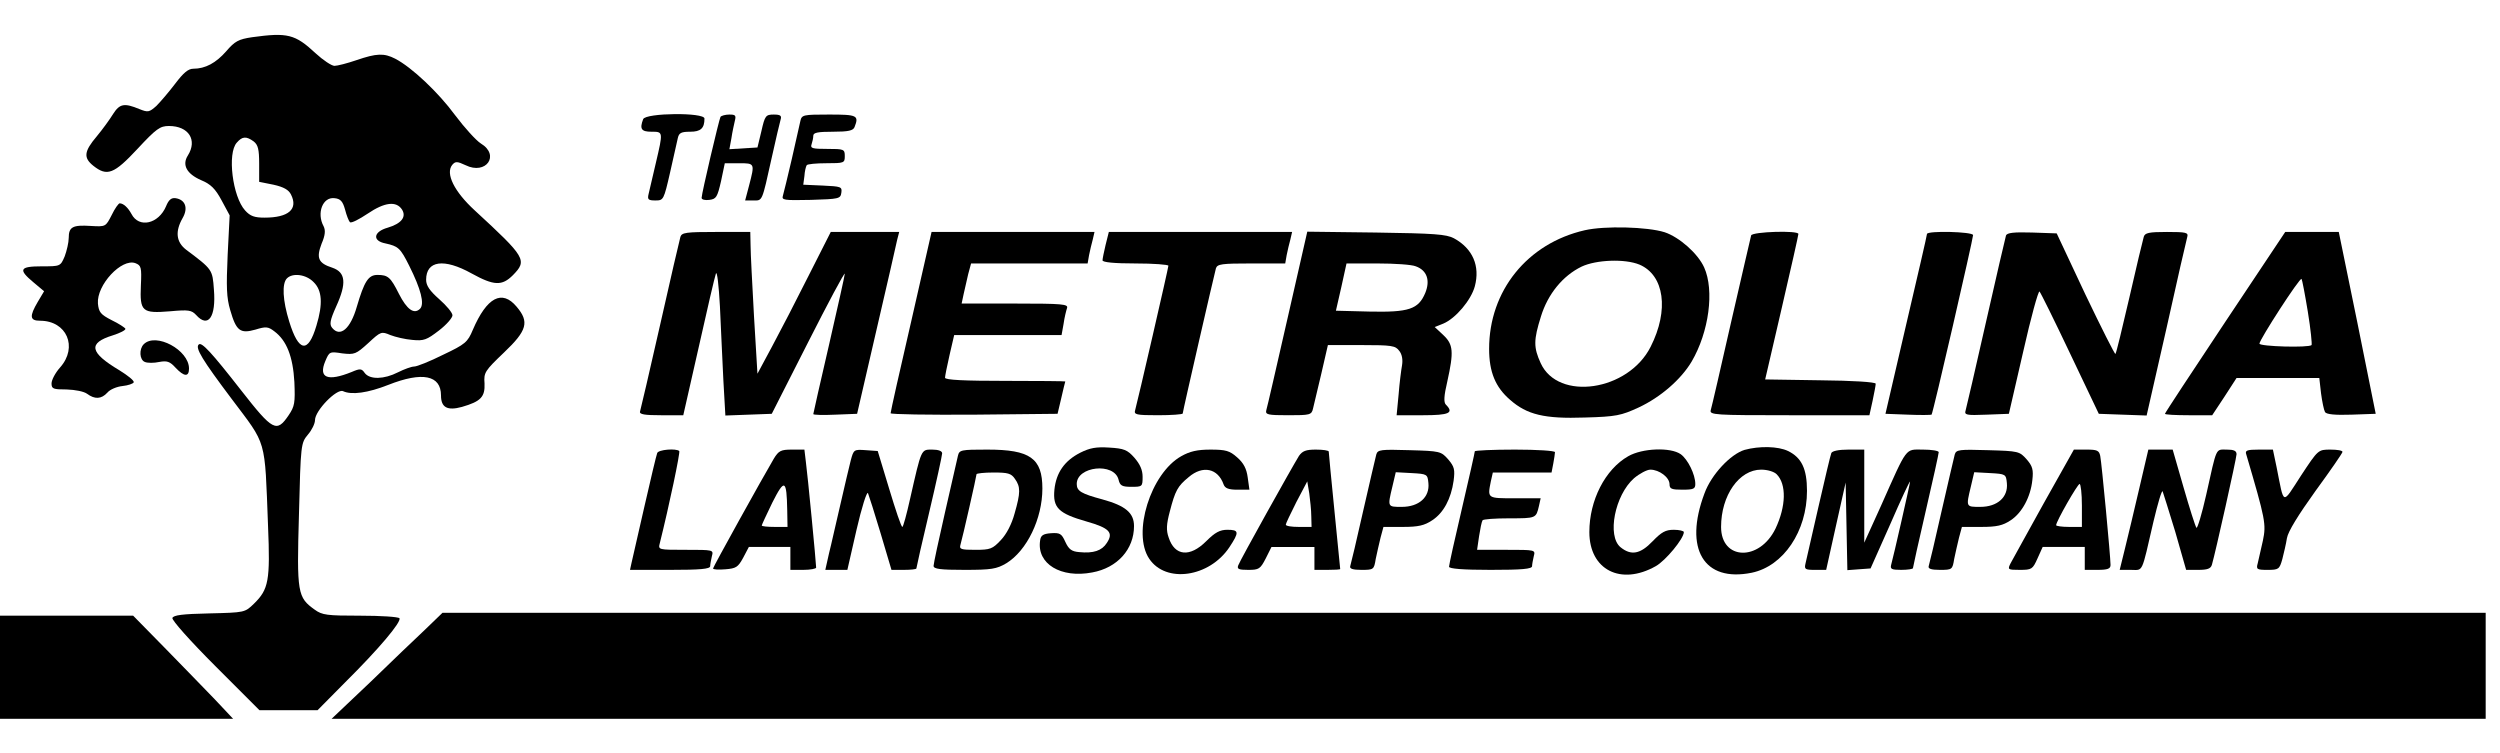 <?xml version="1.0" standalone="no"?>
<!DOCTYPE svg PUBLIC "-//W3C//DTD SVG 20010904//EN"
 "http://www.w3.org/TR/2001/REC-SVG-20010904/DTD/svg10.dtd">
<svg version="1.0" xmlns="http://www.w3.org/2000/svg"
 width="873pt" height="263pt" viewBox="0 0 873 263"
 preserveAspectRatio="xMidYMid meet">

<g transform="translate(0,263) scale(0.1,-0.1)"
fill="#000000" stroke="none">
<path d="M880 2500 c-47 -7 -60 -14 -90 -49 -36 -41 -73 -61 -115 -61 -18 0
-35 -15 -63 -52 -22 -29 -52 -64 -66 -78 -25 -22 -29 -23 -59 -11 -53 22 -69
19 -92 -17 -11 -18 -37 -54 -57 -78 -45 -53 -47 -75 -12 -103 48 -38 72 -29
154 59 66 71 79 80 110 80 69 0 100 -49 66 -103 -21 -33 -4 -64 46 -86 34 -14
50 -30 72 -71 l28 -52 -7 -138 c-5 -113 -4 -149 9 -193 21 -73 35 -83 88 -68
36 11 44 11 66 -6 43 -32 65 -88 70 -177 3 -73 1 -85 -20 -116 -42 -62 -55
-55 -166 87 -103 132 -138 170 -148 160 -13 -12 12 -53 115 -190 124 -165 115
-133 127 -443 8 -192 2 -222 -49 -272 -32 -31 -32 -31 -156 -34 -94 -2 -125
-6 -129 -16 -2 -8 62 -80 150 -168 l154 -154 101 0 102 0 96 97 c118 117 197
211 190 224 -4 5 -65 9 -137 9 -116 0 -133 2 -159 21 -60 43 -63 57 -55 333 6
245 7 249 31 278 14 16 25 39 25 51 0 33 76 111 98 101 30 -14 87 -6 158 22
119 47 184 34 184 -37 0 -42 22 -54 73 -40 66 19 81 35 79 82 -3 38 1 44 68
108 81 77 89 107 44 160 -51 61 -104 33 -153 -81 -18 -43 -26 -50 -104 -87
-46 -23 -91 -41 -101 -41 -9 0 -34 -9 -56 -20 -49 -25 -98 -26 -116 -3 -11 16
-16 17 -46 4 -84 -34 -117 -21 -92 38 14 33 15 34 59 27 43 -5 48 -3 91 36 44
41 46 41 77 28 18 -7 52 -15 77 -17 40 -4 50 0 93 33 26 20 47 44 47 53 0 9
-21 34 -46 56 -34 30 -46 48 -46 68 0 67 62 76 159 22 78 -43 106 -44 144 -6
51 52 45 62 -133 226 -72 66 -103 129 -79 159 11 13 17 13 47 -1 71 -35 121
35 53 76 -16 10 -57 55 -90 99 -58 79 -151 167 -209 197 -39 20 -65 19 -135
-5 -32 -11 -67 -20 -77 -20 -10 0 -40 20 -66 44 -72 67 -98 73 -222 56z m6
-364 c15 -12 19 -27 19 -78 l0 -63 50 -10 c36 -8 53 -18 61 -34 26 -51 -8 -81
-92 -81 -35 0 -50 5 -68 25 -44 48 -63 200 -29 237 19 22 33 23 59 4z m319
-238 c5 -20 13 -40 17 -44 5 -4 32 10 62 30 59 40 100 45 120 14 16 -26 -3
-49 -50 -63 -50 -14 -55 -46 -8 -55 45 -10 52 -16 83 -78 41 -82 54 -133 38
-150 -21 -21 -46 -3 -74 52 -29 58 -38 66 -75 66 -32 0 -46 -23 -72 -111 -22
-77 -58 -108 -86 -74 -10 12 -8 26 14 75 37 81 33 119 -13 135 -50 16 -57 34
-38 84 13 30 14 47 7 61 -25 46 -3 103 38 98 21 -2 29 -11 37 -40z m-110 -253
c30 -29 33 -76 10 -152 -29 -98 -62 -93 -95 14 -23 74 -26 133 -8 151 20 20
67 14 93 -13z"/>
<path d="M2246 2214 c-13 -34 -7 -44 29 -44 41 0 41 1 15 -110 -11 -47 -22
-95 -25 -107 -5 -20 -1 -23 24 -23 28 0 29 2 51 98 12 53 24 107 27 120 4 18
12 22 43 22 37 0 50 12 50 46 0 22 -205 20 -214 -2z"/>
<path d="M2516 2222 c-5 -9 -66 -268 -66 -283 0 -6 12 -9 27 -7 24 3 28 9 41
66 l13 62 50 0 c55 0 55 0 35 -77 l-14 -53 28 0 c33 0 30 -8 65 150 14 63 28
123 31 133 4 13 -1 17 -24 17 -28 0 -31 -4 -43 -57 l-14 -58 -49 -3 -49 -3 7
38 c3 21 9 48 12 61 5 19 2 22 -19 22 -14 0 -28 -4 -31 -8z"/>
<path d="M2795 2208 c-3 -13 -16 -72 -30 -133 -14 -60 -28 -118 -31 -128 -5
-16 2 -17 98 -15 98 3 103 4 106 25 3 21 -1 22 -65 25 l-68 3 4 30 c1 17 5 33
8 38 2 4 33 7 69 7 62 0 64 1 64 25 0 24 -3 25 -61 25 -52 0 -60 2 -55 16 3 9
6 22 6 30 0 11 16 14 69 14 54 0 70 4 75 16 16 41 10 44 -89 44 -90 0 -95 -1
-100 -22z"/>
<path d="M580 1910 c-26 -62 -95 -78 -121 -27 -12 22 -28 37 -41 37 -4 0 -17
-18 -28 -41 -21 -41 -21 -41 -73 -38 -63 4 -77 -3 -77 -42 0 -16 -7 -45 -14
-64 -15 -35 -15 -35 -80 -35 -78 0 -83 -11 -29 -56 l37 -31 -22 -37 c-30 -51
-28 -66 8 -66 93 0 133 -92 70 -163 -17 -19 -30 -44 -30 -56 0 -19 6 -21 53
-21 30 -1 60 -7 71 -15 27 -20 50 -19 71 4 9 11 33 21 53 23 19 2 37 8 39 13
2 6 -21 24 -50 42 -104 62 -111 95 -23 122 25 8 45 18 44 23 -2 4 -23 18 -48
30 -39 20 -45 28 -48 58 -5 65 83 159 131 141 20 -8 22 -14 19 -78 -4 -91 4
-98 102 -90 65 6 75 4 91 -13 42 -47 70 -7 62 89 -5 70 -5 70 -97 139 -35 27
-39 64 -12 111 20 35 9 64 -25 69 -15 2 -24 -6 -33 -28z"/>
<path d="M5534 1826 c-201 -46 -334 -212 -334 -414 0 -81 22 -134 73 -178 59
-52 120 -67 261 -62 110 3 127 7 188 35 77 36 148 98 185 160 61 104 80 249
44 329 -22 49 -87 106 -138 123 -60 19 -209 23 -279 7z m191 -120 c87 -37 104
-159 39 -287 -78 -155 -323 -191 -384 -57 -25 55 -25 80 1 163 24 78 76 142
142 174 51 24 151 28 202 7z"/>
<path d="M2376 1803 c-3 -10 -35 -148 -71 -308 -36 -159 -68 -296 -70 -302 -3
-10 16 -13 74 -13 l77 0 54 238 c29 130 56 246 60 257 4 10 10 -41 14 -115 3
-74 9 -190 12 -258 l7 -123 81 3 81 3 127 250 c70 138 127 245 128 239 0 -6
-25 -117 -55 -248 -30 -130 -55 -239 -55 -242 0 -3 34 -4 77 -2 l76 3 67 290
c37 160 70 302 73 318 l7 27 -119 0 -120 0 -77 -152 c-42 -84 -100 -196 -128
-248 l-51 -95 -12 200 c-6 110 -12 221 -12 248 l-1 47 -119 0 c-105 0 -120 -2
-125 -17z"/>
<path d="M3182 1508 c-40 -172 -72 -316 -72 -321 0 -4 131 -6 292 -5 l291 3
13 55 c7 30 13 56 14 58 0 1 -94 2 -210 2 -140 0 -210 3 -210 11 0 5 7 41 16
80 l16 69 188 0 187 0 7 39 c3 22 9 46 12 55 5 14 -14 16 -181 16 l-187 0 7
33 c4 17 11 49 16 70 l10 37 203 0 204 0 5 29 c3 16 9 40 13 55 l6 26 -284 0
-285 0 -71 -312z"/>
<path d="M3861 1776 c-6 -25 -11 -50 -11 -55 0 -7 41 -11 115 -11 63 0 115 -4
115 -8 0 -8 -108 -476 -116 -504 -5 -16 3 -18 80 -18 47 0 86 3 86 6 0 7 109
481 116 507 5 15 20 17 123 17 l119 0 5 29 c3 16 9 40 13 55 l6 26 -320 0
-320 0 -11 -44z"/>
<path d="M4496 1518 c-38 -167 -71 -311 -74 -320 -4 -16 4 -18 77 -18 75 0 81
1 86 23 3 12 16 67 29 122 l23 100 117 0 c106 0 119 -2 132 -20 10 -12 13 -31
10 -50 -3 -16 -9 -63 -12 -102 l-7 -73 92 0 c92 0 109 8 80 37 -8 8 -7 30 5
81 23 104 21 129 -14 162 l-30 28 30 12 c43 18 97 82 110 130 19 71 -7 132
-73 168 -27 14 -67 17 -272 20 l-240 3 -69 -303z m448 182 c39 -14 51 -49 33
-93 -24 -57 -57 -68 -195 -65 l-117 3 19 83 18 82 108 0 c60 0 120 -4 134 -10z"/>
<path d="M6115 1808 c-2 -7 -33 -143 -70 -303 -36 -159 -68 -298 -71 -307 -5
-17 13 -18 274 -18 l280 0 11 50 c6 28 11 55 11 60 0 6 -83 11 -193 12 l-193
3 58 250 c32 138 58 253 58 258 0 13 -160 8 -165 -5z"/>
<path d="M6729 1813 c0 -5 -33 -147 -73 -318 l-72 -310 79 -3 c44 -2 81 -1 82
0 5 4 145 614 145 627 0 12 -160 16 -161 4z"/>
<path d="M7005 1808 c-2 -7 -34 -143 -70 -303 -36 -159 -68 -298 -71 -308 -5
-16 1 -18 73 -15 l78 3 50 217 c27 120 53 214 57 210 4 -4 52 -101 107 -217
l100 -210 83 -3 84 -3 69 303 c37 167 70 311 73 321 4 15 -4 17 -71 17 -63 0
-77 -3 -81 -17 -3 -10 -26 -105 -50 -211 -25 -107 -46 -196 -49 -198 -2 -2
-49 91 -105 208 l-100 213 -86 3 c-64 2 -87 -1 -91 -10z"/>
<path d="M7770 1505 c-115 -173 -210 -317 -210 -320 0 -3 37 -5 83 -5 l82 0
43 65 42 65 144 0 145 0 6 -53 c4 -30 10 -59 14 -66 5 -8 35 -11 93 -9 l84 3
-64 318 -65 317 -94 0 -93 0 -210 -315z m289 36 c10 -61 15 -113 13 -116 -10
-10 -182 -5 -182 5 0 14 141 232 147 226 2 -2 12 -54 22 -115z"/>
<path d="M502 1428 c-17 -17 -15 -55 4 -62 9 -4 32 -4 50 0 27 5 37 2 57 -20
30 -32 47 -33 47 -3 0 65 -116 127 -158 85z"/>
<path d="M3772 1049 c-55 -28 -84 -70 -90 -129 -6 -63 14 -83 112 -111 81 -23
95 -39 71 -75 -17 -27 -47 -37 -96 -32 -27 2 -37 10 -49 36 -13 29 -19 32 -50
30 -28 -2 -36 -8 -38 -26 -12 -81 73 -132 182 -111 88 16 146 81 146 162 0 46
-30 71 -110 93 -74 20 -90 29 -90 54 0 62 131 76 146 15 5 -21 12 -25 45 -25
38 0 39 1 39 35 0 24 -9 44 -29 67 -24 27 -36 32 -87 35 -46 3 -68 -1 -102
-18z"/>
<path d="M6092 1059 c-49 -15 -116 -86 -140 -152 -73 -194 -2 -311 165 -277
111 23 193 145 193 286 0 77 -19 116 -66 139 -35 17 -101 18 -152 4z m112 -85
c35 -35 33 -112 -4 -190 -56 -115 -190 -111 -190 6 0 110 63 200 140 200 22 0
45 -7 54 -16z"/>
<path d="M2295 1048 c-3 -7 -23 -92 -45 -188 -22 -96 -42 -185 -45 -197 l-5
-23 140 0 c105 0 140 3 140 13 0 6 3 22 6 35 6 22 5 22 -91 22 -96 0 -97 0
-91 23 33 132 72 318 68 322 -11 10 -73 5 -77 -7z"/>
<path d="M2702 1028 c-39 -66 -212 -378 -212 -383 0 -4 19 -5 43 -3 37 3 44 7
62 40 l20 38 73 0 72 0 0 -40 0 -40 45 0 c25 0 45 4 45 8 0 15 -30 327 -36
370 l-5 42 -44 0 c-38 0 -46 -4 -63 -32z m47 -180 l1 -58 -45 0 c-25 0 -45 2
-45 5 0 2 17 39 37 80 43 85 50 81 52 -27z"/>
<path d="M2971 1023 c-5 -21 -22 -90 -36 -153 -15 -63 -32 -141 -40 -172 l-13
-58 38 0 39 0 32 140 c18 78 36 135 40 128 3 -7 23 -70 44 -140 l38 -128 43 0
c24 0 44 2 44 5 0 3 20 92 45 197 25 106 45 198 45 205 0 8 -13 13 -35 13 -39
0 -37 4 -77 -172 -12 -54 -24 -98 -27 -98 -4 0 -24 60 -46 133 l-40 132 -42 3
c-41 3 -42 2 -52 -35z"/>
<path d="M3345 1038 c-3 -13 -23 -101 -45 -197 -22 -96 -40 -180 -40 -187 0
-11 24 -14 108 -14 94 0 112 3 146 23 72 44 126 156 126 261 0 106 -43 136
-192 136 -93 0 -98 -1 -103 -22z m199 -80 c20 -28 20 -48 -1 -121 -10 -37 -28
-72 -48 -93 -29 -31 -37 -34 -89 -34 -50 0 -57 2 -52 18 7 23 56 239 56 246 0
3 27 6 59 6 51 0 62 -3 75 -22z"/>
<path d="M4125 1037 c-107 -60 -172 -269 -112 -358 58 -87 210 -65 280 40 35
53 34 61 -7 61 -26 0 -43 -9 -74 -40 -57 -57 -110 -52 -131 13 -9 25 -8 46 4
91 19 73 27 88 66 120 49 42 102 31 122 -26 5 -13 17 -18 48 -18 l42 0 -6 43
c-4 30 -14 50 -37 70 -26 23 -39 27 -93 27 -46 0 -72 -6 -102 -23z"/>
<path d="M4536 1038 c-27 -44 -206 -365 -212 -382 -5 -13 1 -16 35 -16 37 0
42 3 61 40 l20 40 75 0 75 0 0 -40 0 -40 45 0 c25 0 45 1 45 3 0 1 -9 92 -20
202 -11 110 -20 203 -20 208 0 4 -20 7 -45 7 -35 0 -47 -5 -59 -22z m43 -210
l1 -38 -45 0 c-25 0 -45 3 -45 8 0 4 17 39 37 79 l38 72 7 -42 c3 -23 7 -59 7
-79z"/>
<path d="M4806 1043 c-3 -10 -23 -99 -46 -198 -22 -99 -43 -186 -45 -192 -3
-9 9 -13 39 -13 43 0 44 1 50 38 4 20 12 54 17 75 l10 37 68 0 c54 0 75 5 102
23 40 26 66 75 75 138 5 39 3 49 -19 75 -25 28 -28 29 -135 32 -100 3 -111 2
-116 -15z m182 -100 c5 -49 -33 -83 -93 -83 -50 0 -50 -1 -33 70 l12 51 55 -3
c55 -3 56 -4 59 -35z"/>
<path d="M5150 1054 c0 -4 -20 -93 -45 -200 -25 -106 -45 -197 -45 -203 0 -7
48 -11 145 -11 109 0 145 3 145 13 0 6 3 22 6 35 6 22 5 22 -96 22 l-102 0 7
48 c4 26 9 50 12 55 2 4 44 7 93 7 94 0 94 0 104 43 l6 27 -90 0 c-97 0 -96
-1 -84 59 l7 31 102 0 103 0 6 31 c3 17 6 35 6 40 0 5 -63 9 -140 9 -77 0
-140 -3 -140 -6z"/>
<path d="M5686 1037 c-81 -46 -136 -154 -136 -265 0 -132 110 -188 232 -119
34 19 98 96 98 119 0 4 -16 8 -35 8 -29 0 -43 -8 -74 -40 -43 -45 -75 -51
-112 -21 -48 39 -20 182 47 241 19 16 45 30 57 30 31 0 67 -27 67 -51 0 -16 7
-19 45 -19 39 0 45 3 45 20 0 33 -26 86 -51 104 -36 25 -134 21 -183 -7z"/>
<path d="M6395 1048 c-3 -7 -23 -92 -45 -188 -22 -96 -42 -185 -45 -197 -5
-21 -2 -23 33 -23 l39 0 34 153 34 152 3 -153 3 -153 40 3 41 3 69 155 c37 85
68 152 69 148 0 -7 -58 -262 -66 -290 -4 -15 1 -18 35 -18 23 0 41 3 41 6 0 3
20 93 45 201 25 107 45 199 45 204 0 5 -25 9 -55 9 -63 0 -53 14 -146 -195
l-59 -130 0 163 0 162 -55 0 c-35 0 -57 -5 -60 -12z"/>
<path d="M6826 1043 c-3 -10 -23 -99 -46 -198 -22 -99 -43 -186 -45 -192 -3
-9 9 -13 39 -13 43 0 44 1 50 38 4 20 12 54 17 75 l10 37 68 0 c54 0 75 5 102
23 40 26 70 82 76 141 4 35 1 48 -20 72 -25 28 -28 29 -135 32 -100 3 -111 2
-116 -15z m182 -100 c5 -49 -33 -83 -93 -83 -50 0 -50 -1 -33 70 l12 51 55 -3
c55 -3 56 -4 59 -35z"/>
<path d="M7137 873 c-57 -104 -110 -198 -116 -210 -11 -22 -10 -23 32 -23 42
0 45 2 62 40 l18 40 74 0 73 0 0 -40 0 -40 45 0 c35 0 45 4 45 17 0 28 -31
357 -36 381 -4 19 -11 22 -48 22 l-44 0 -105 -187z m133 -8 l0 -75 -45 0 c-25
0 -45 3 -45 6 0 13 75 144 82 144 4 0 8 -34 8 -75z"/>
<path d="M7470 923 c-18 -76 -40 -171 -50 -210 l-18 -73 39 0 c44 0 36 -17 79
169 15 63 29 111 32 105 2 -5 22 -69 44 -141 l38 -133 42 0 c32 0 44 4 48 18
12 41 86 372 86 386 0 12 -10 16 -34 16 -40 0 -34 12 -72 -158 -15 -67 -31
-119 -34 -115 -4 5 -24 68 -45 141 l-38 132 -43 0 -42 0 -32 -137z"/>
<path d="M7844 1043 c67 -228 70 -243 58 -301 -7 -32 -15 -67 -18 -79 -6 -21
-3 -23 34 -23 39 0 42 2 52 38 5 20 13 53 16 73 4 23 39 80 100 165 52 71 94
132 94 136 0 5 -19 8 -42 8 -43 0 -43 0 -103 -91 -67 -103 -58 -106 -85 29
l-13 62 -49 0 c-42 0 -49 -3 -44 -17z"/>
<path d="M1485 432 c-33 -31 -120 -114 -193 -185 l-134 -127 3761 0 3761 0 0
185 0 185 -3567 0 -3568 0 -60 -58z"/>
<path d="M0 300 l0 -180 407 0 407 0 -64 68 c-36 37 -114 118 -175 180 l-110
112 -232 0 -233 0 0 -180z"/>
</g>
</svg>
